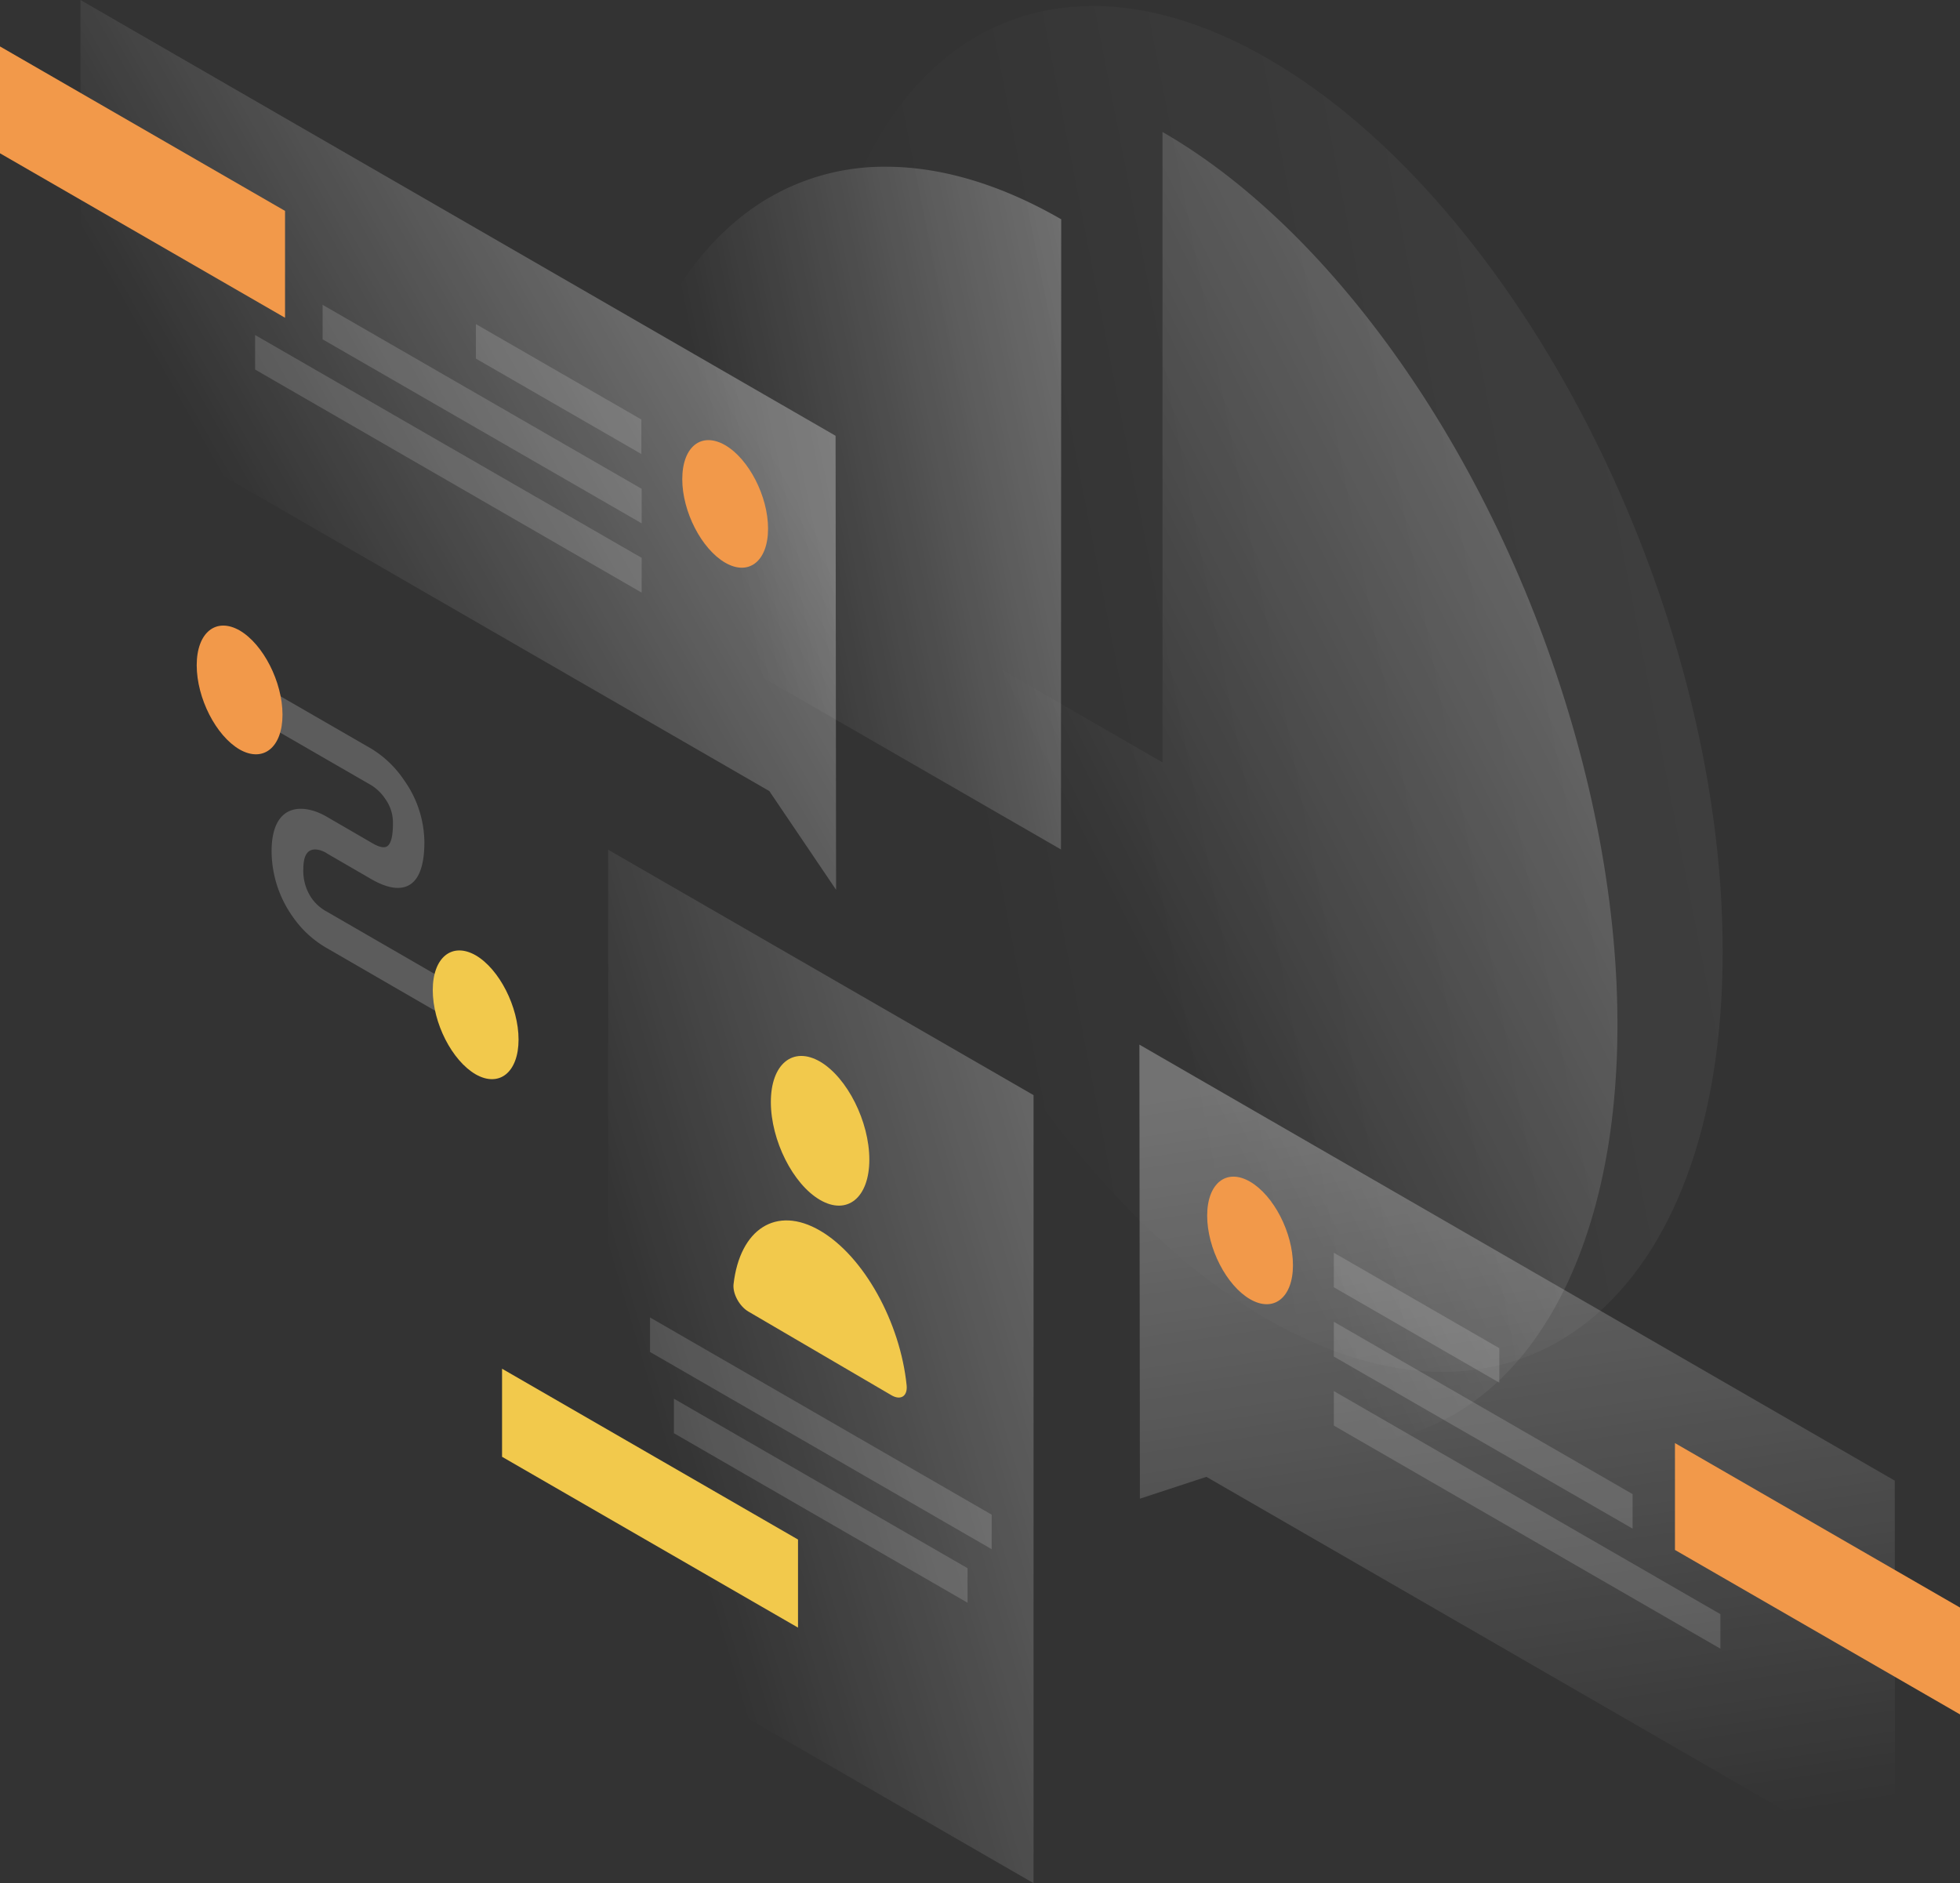 <svg xmlns="http://www.w3.org/2000/svg" xmlns:xlink="http://www.w3.org/1999/xlink" width="772.2" height="742" viewBox="0 0 772.2 742">
  <rect x="0" y="0" width="772.2" height="742" fill="#333333" stroke="none"/>
  <defs>
    <style>
      .cls-1 {
        opacity: 0.07;
        fill: url(#linear-gradient);
      }

      .cls-2 {
        opacity: 0.4;
        fill: url(#linear-gradient-2);
      }

      .cls-10, .cls-3 {
        opacity: 0.2;
      }

      .cls-3 {
        fill: url(#linear-gradient-3);
      }

      .cls-4, .cls-7, .cls-8 {
        opacity: 0.3;
      }

      .cls-4 {
        fill: url(#linear-gradient-4);
      }

      .cls-5 {
        fill: #f2994a;
      }

      .cls-10, .cls-6 {
        fill: #fff;
      }

      .cls-6 {
        opacity: 0.15;
      }

      .cls-7 {
        fill: url(#linear-gradient-5);
      }

      .cls-8 {
        fill: url(#linear-gradient-6);
      }

      .cls-9 {
        fill: #f2c94c;
      }
    </style>
    <linearGradient id="linear-gradient" x1="1.101" y1="0.302" x2="0.175" y2="0.608" gradientUnits="objectBoundingBox">
      <stop offset="0" stop-color="#fff"/>
      <stop offset="1" stop-color="#fff" stop-opacity="0"/>
    </linearGradient>
    <linearGradient id="linear-gradient-2" x1="1.425" y1="0.288" x2="0.305" y2="0.639" xlink:href="#linear-gradient"/>
    <linearGradient id="linear-gradient-3" x1="0.862" y1="0.31" x2="0.453" y2="0.603" xlink:href="#linear-gradient"/>
    <linearGradient id="linear-gradient-4" x1="0.782" y1="0.313" x2="0.265" y2="0.656" xlink:href="#linear-gradient"/>
    <linearGradient id="linear-gradient-5" x1="0.43" y1="0.015" x2="0.559" y2="0.97" xlink:href="#linear-gradient"/>
    <linearGradient id="linear-gradient-6" x1="1.107" y1="0.067" x2="0.219" y2="0.7" xlink:href="#linear-gradient"/>
  </defs>
  <g id="Illustration" transform="translate(-0.5 -0.3)">
    <path id="Path" class="cls-1" d="M358.5,372.546c0,137.2-80.3,202-179.3,144.9S0,302.746,0,165.646c0-137.2,80.3-202,179.3-144.9S358.5,235.346,358.5,372.546Z" transform="translate(320.7 2.654)"/>
    <path id="Path-2" data-name="Path" class="cls-2" d="M179.4,20.7C155.8,7.1,132.5.1,110.8,0A90.129,90.129,0,0,0,52.6,20.3C35.9,33.8,22.7,53.5,13.7,78.4S0,133,0,165.6L179.3,269Z" transform="translate(239.2 65.999)"/>
    <path id="Path-3" data-name="Path" class="cls-3" d="M0,144.9C0,194,10.5,248.1,30.2,300.3s47.7,100.2,80.4,137.9,68.8,63.4,103.6,73.9,66.7,5.3,91.8-15,42.1-54.7,49.1-98.8c6.9-44.2,3.4-96.2-10.2-149.4s-36.5-105.3-66-149.6S214.8,20.4,179.3,0V248.4Z" transform="translate(279.2 52.3)"/>
    <path id="Path-4" data-name="Path" class="cls-4" d="M297.5,171.7,0,0,.1,155.1,271.4,311.7l26.3,38.9Z" transform="translate(32.2 0.3)"/>
    <path id="Path-5" data-name="Path" class="cls-5" d="M0,42.1V0L112.3,64.8v42.1Z" transform="translate(0.5 18.6)"/>
    <path id="Path-6" data-name="Path" class="cls-6" d="M65.2,37.6,0,0V13.6L65.2,51.2Z" transform="translate(188 128)"/>
    <path id="Path-7" data-name="Path" class="cls-6" d="M125.7,72.5,0,0V13.6L125.7,86.1Z" transform="translate(127.6 120.4)"/>
    <path id="Path-8" data-name="Path" class="cls-6" d="M152.3,87.8,0,0V13.6l152.3,87.9Z" transform="translate(101 132.3)"/>
    <path id="Path-9" data-name="Path" class="cls-5" d="M0,15.384c0,12.8,7.6,27.5,16.9,32.9s16.9-.6,16.9-13.4-7.6-27.5-16.9-32.9C7.5-3.416,0,2.584,0,15.384Z" transform="translate(269.3 173.716)"/>
    <path id="Path-10" data-name="Path" class="cls-7" d="M0,0,297.6,171.8l.1,155.1L26.4,170.3.2,178.9Z" transform="translate(449.4 411.9)"/>
    <path id="Path-11" data-name="Path" class="cls-5" d="M0,42.1V0L112.3,64.8v42.1Z" transform="translate(660.4 568.9)"/>
    <path id="Path-12" data-name="Path" class="cls-6" d="M0,0,65.2,37.6V51.2L0,13.6Z" transform="translate(526 493.9)"/>
    <path id="Path-13" data-name="Path" class="cls-6" d="M0,0,117.7,67.9V81.5L0,13.7Z" transform="translate(526 521.1)"/>
    <path id="Path-14" data-name="Path" class="cls-6" d="M0,0,152.3,87.9v13.6L0,13.6Z" transform="translate(526 548.4)"/>
    <path id="Path-15" data-name="Path" class="cls-5" d="M33.8,34.884c0,12.8-7.6,18.8-16.9,13.4S0,28.184,0,15.384s7.6-18.8,16.9-13.4S33.8,22.084,33.8,34.884Z" transform="translate(476.1 463.916)"/>
    <path id="Path-16" data-name="Path" class="cls-8" d="M0,0,167.6,96.7V407.2L0,310.5Z" transform="translate(240.1 335.1)"/>
    <path id="Path-17" data-name="Path" class="cls-6" d="M0,0,134.6,77.7V91.3L0,13.6Z" transform="translate(256.6 519.4)"/>
    <path id="Path-18" data-name="Path" class="cls-6" d="M0,0,115.7,66.8V80.4L0,13.6Z" transform="translate(266 551.4)"/>
    <path id="Path-19" data-name="Path" class="cls-9" d="M116.6,67.3,0,0V34.7L116.6,102Z" transform="translate(198.3 539.6)"/>
    <path id="Path-20" data-name="Path" class="cls-9" d="M38.8,40.841c0,15-8.7,22.1-19.4,15.9S0,33.241,0,18.141c0-15,8.7-22.1,19.4-15.9C30.1,8.541,38.8,25.841,38.8,40.841Z" transform="translate(304.2 416.359)"/>
    <path id="Path-21" data-name="Path" class="cls-9" d="M34.138,4.04c-17.3-10.1-31.6-.6-34.1,21.1-.4,3.8,2.4,8.8,5.9,10.8l56.4,33c3.5,2,6.3.4,5.9-3.9C65.738,40.24,51.438,14.14,34.138,4.04Z" transform="translate(289.462 481.16)"/>
    <path id="Path-22" data-name="Path" class="cls-10" d="M42.8,39.1,0,14.4V0L42.8,24.7A41.491,41.491,0,0,1,55.7,37.1a42.859,42.859,0,0,1,8,24.4c0,10.2-2.6,16-7.5,17.6-4.6,1.5-10.1-1.1-13.4-3L25.2,65.9l-.1-.1c-1.5-.9-3.9-1.8-5.8-1.2-1.6.5-3.3,2-3.3,7.7a19.081,19.081,0,0,0,3.2,11.2,17.475,17.475,0,0,0,5.7,5.2l.2.1,53.8,31.1v14.4L25.5,103.4A41.117,41.117,0,0,1,11.9,91,44.986,44.986,0,0,1,3.5,65.1c0-9.9,3.4-14.9,8.3-16.3,4.6-1.3,9.9.6,13.6,2.8L42.8,61.7c2.5,1.5,4.4,2.1,5.7,1.7,1-.3,2.8-1.7,2.8-9a15.894,15.894,0,0,0-3-9.9A18.169,18.169,0,0,0,42.8,39.1Z" transform="translate(104 270.6)"/>
    <path id="Path-23" data-name="Path" class="cls-5" d="M33.8,35.11c0,12.9-7.6,19-16.9,13.7C7.6,43.41,0,28.61,0,15.61c0-12.9,7.6-19,16.9-13.7C26.2,7.31,33.8,22.21,33.8,35.11Z" transform="translate(78 246.79)"/>
    <path id="Path-24" data-name="Path" class="cls-9" d="M33.8,35.11c0,12.9-7.6,19-16.9,13.7C7.6,43.41,0,28.61,0,15.61c0-12.9,7.6-19,16.9-13.7C26.2,7.31,33.8,22.21,33.8,35.11Z" transform="translate(171 374.79)"/>
  </g>
</svg>
